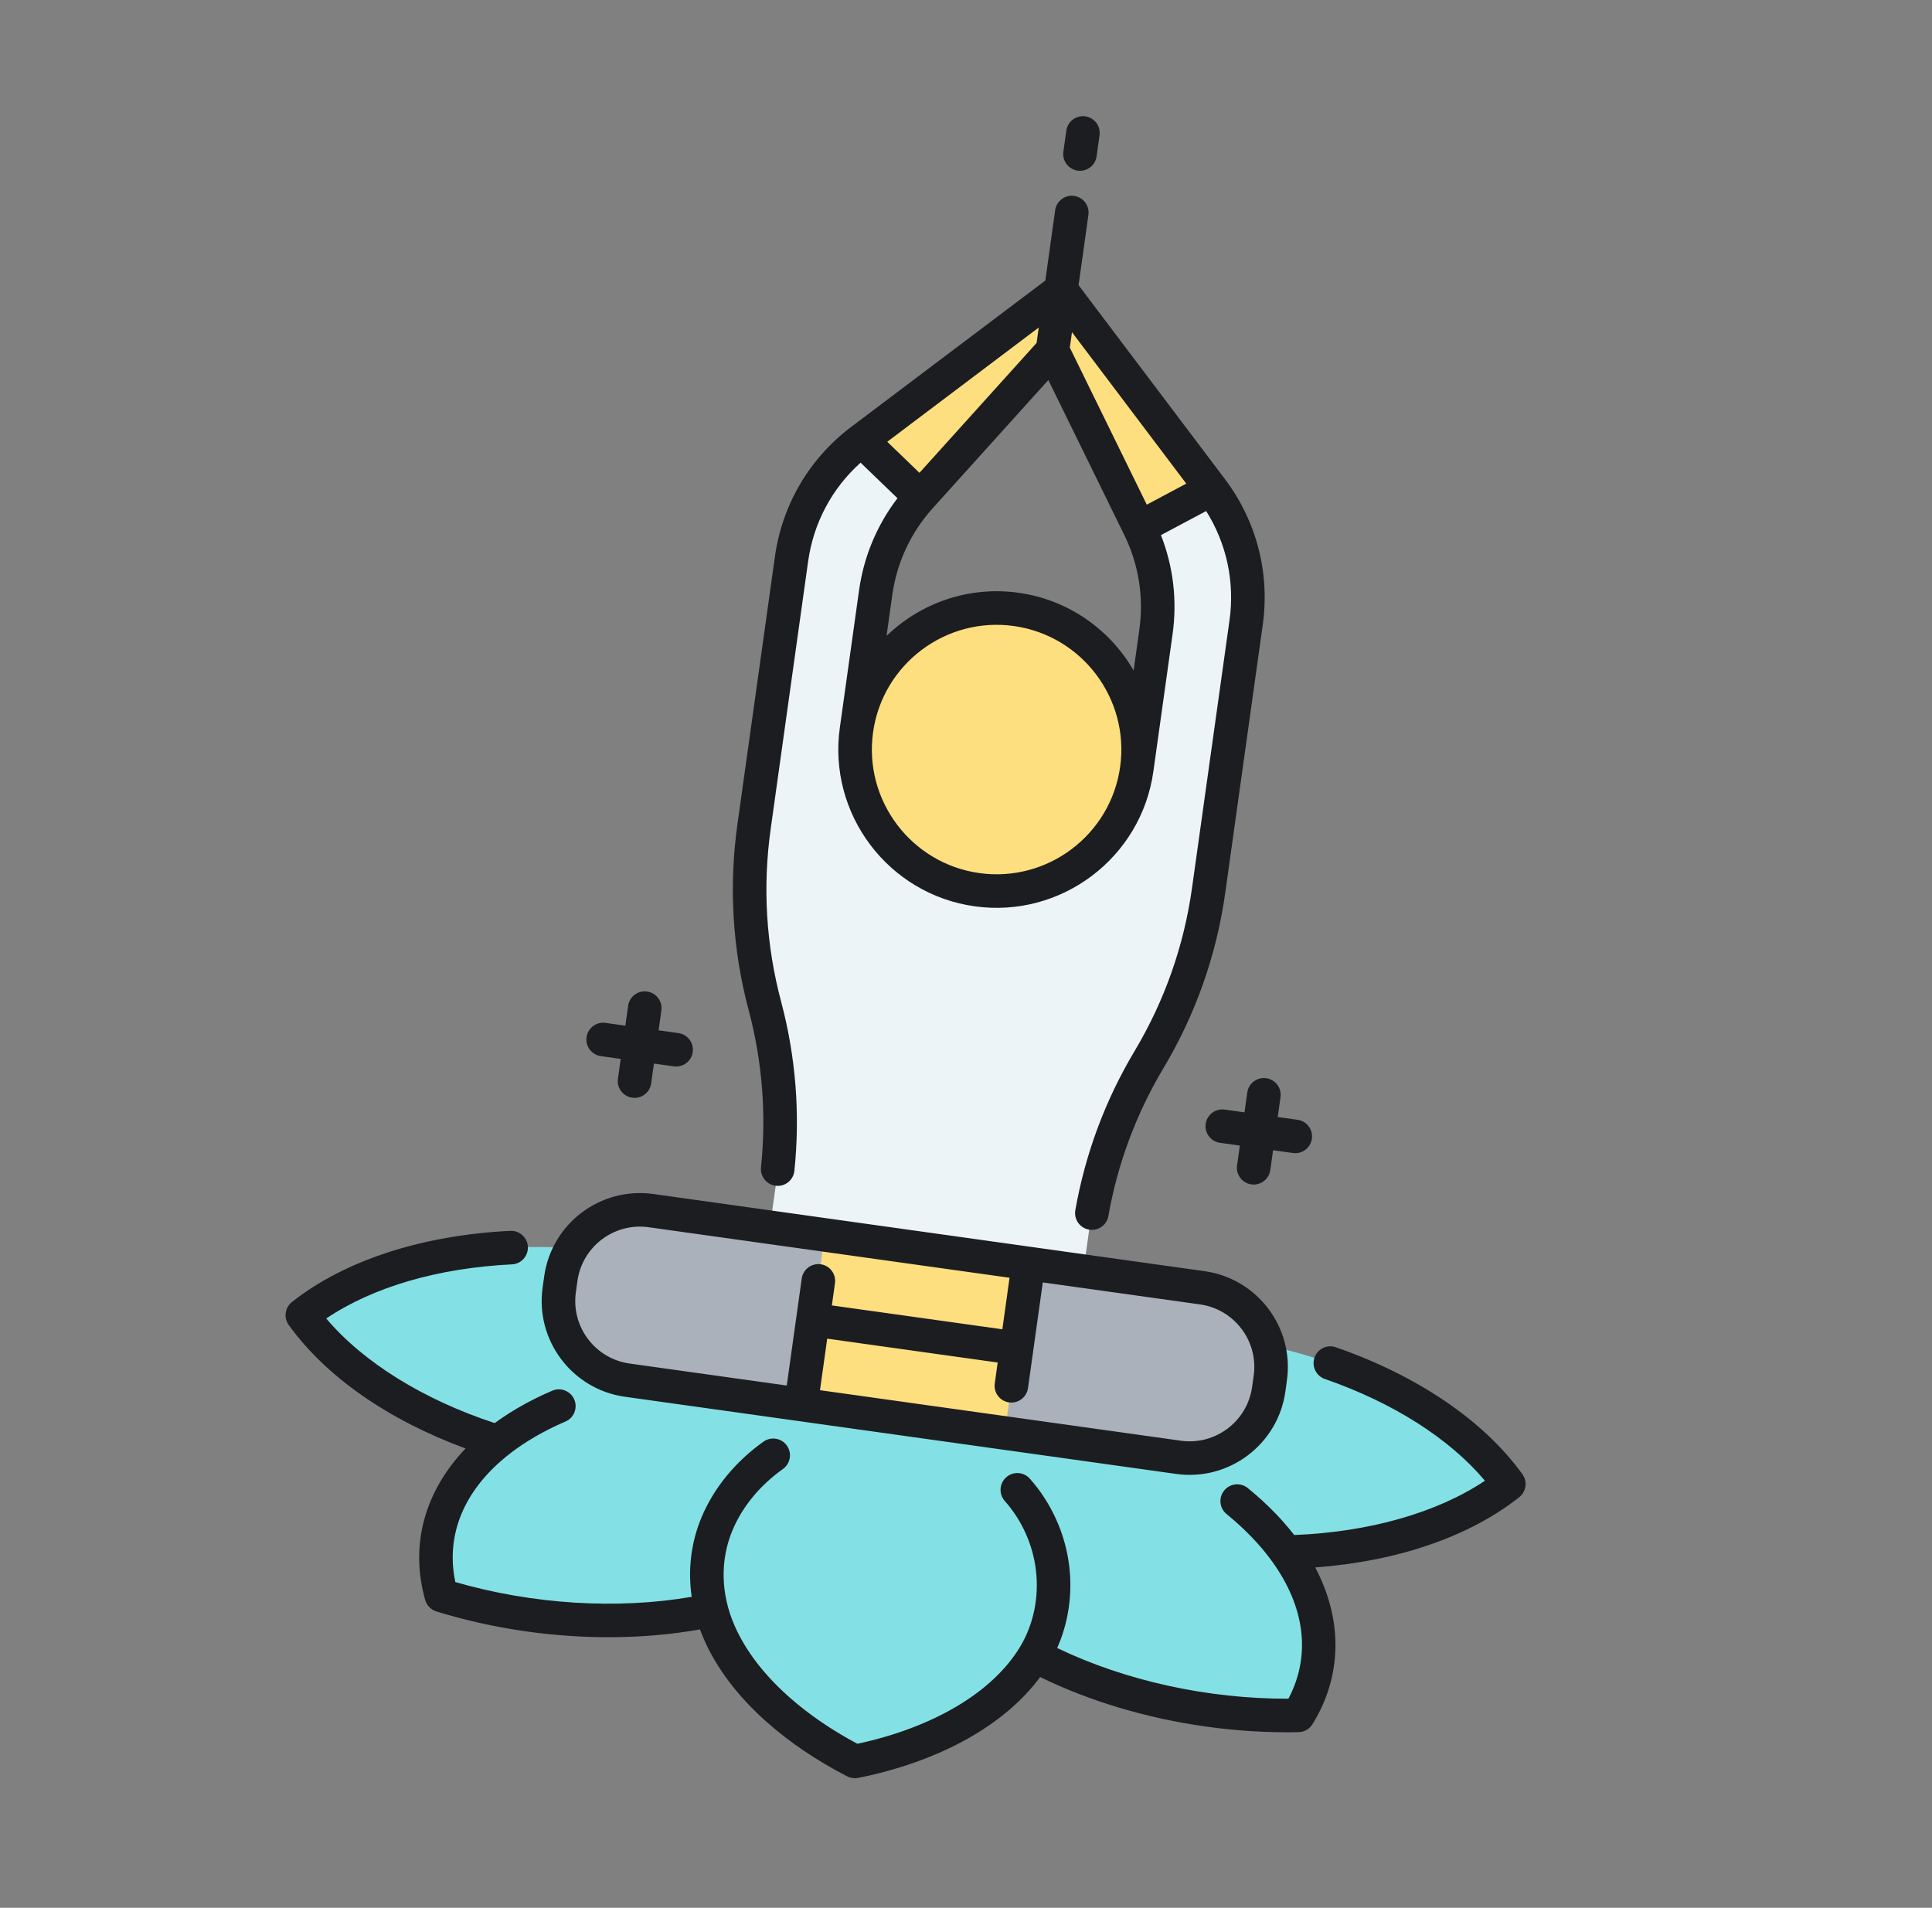 <svg width="80" height="79" viewBox="0 0 80 79" fill="none" xmlns="http://www.w3.org/2000/svg">
<rect x="0" y="0" width="80" height="79" fill="#808080" stroke="none"/>
<g clip-path="url(#clip0_535_2177)">
<path d="M62.477 61.453C60.613 58.863 56.982 56.698 52.513 55.719C52.631 56.143 52.666 56.596 52.601 57.059L52.535 57.529C52.282 59.338 50.61 60.599 48.802 60.346L39.277 59.012L39.272 59.012L35.502 58.484L35.497 58.483L25.973 57.15C24.164 56.896 22.903 55.225 23.156 53.416L23.222 52.946C23.287 52.483 23.445 52.056 23.674 51.681C19.108 51.395 15.023 52.48 12.519 54.459C14.116 56.678 17.009 58.584 20.614 59.701C20.614 59.701 20.614 59.701 20.614 59.701C18.422 61.438 17.617 63.742 18.274 66.064C21.88 67.176 25.929 67.425 29.456 66.673C30.104 69.08 32.288 71.334 35.4 72.939C38.834 72.25 41.553 70.683 42.837 68.547C46.022 70.238 49.983 71.111 53.756 71.031C55.025 68.98 54.883 66.544 53.253 64.271C57.027 64.188 60.332 63.149 62.477 61.453Z" fill="#83E1E5"/>
<path d="M40.454 36.841C43.659 37.29 46.621 35.055 47.069 31.85C47.518 28.645 45.284 25.683 42.079 25.234C38.874 24.786 35.912 27.02 35.463 30.225C35.014 33.43 37.249 36.392 40.454 36.841Z" fill="#FDDF7F"/>
<path d="M50.167 20.257L43.934 11.998L35.671 18.227C34.092 19.418 33.05 21.188 32.776 23.147L31.224 34.229C30.877 36.71 31.03 39.235 31.674 41.655C32.318 44.076 32.471 46.601 32.124 49.082L31.881 50.818L44.861 52.636L45.104 50.899C45.452 48.418 46.292 46.032 47.576 43.882C48.861 41.731 49.701 39.345 50.048 36.865L51.6 25.783C51.874 23.824 51.359 21.836 50.167 20.257ZM40.455 36.84C37.25 36.392 35.016 33.429 35.465 30.224C35.465 30.224 35.465 30.224 35.465 30.224L36.261 24.537C36.467 23.062 37.111 21.683 38.108 20.577L43.582 14.508L47.179 21.847C47.834 23.184 48.074 24.687 47.867 26.162L47.072 31.847C47.071 31.848 47.071 31.849 47.071 31.85C46.622 35.055 43.66 37.289 40.455 36.84Z" fill="#ECF4F7"/>
<path d="M50.167 20.258L43.934 11.998L35.671 18.228L38.108 20.578L43.582 14.509L47.179 21.848L50.167 20.258Z" fill="#FDDF7F"/>
<path d="M48.803 60.346L25.974 57.149C24.165 56.896 22.904 55.225 23.157 53.416L23.223 52.946C23.476 51.137 25.148 49.876 26.957 50.129L49.785 53.326C51.594 53.579 52.855 55.25 52.602 57.059L52.536 57.529C52.283 59.338 50.611 60.599 48.803 60.346Z" fill="#AAB1BA"/>
<path d="M42.588 52.318L34.152 51.137L33.169 58.157L41.605 59.338L42.588 52.318Z" fill="#FDDF7F"/>
<path d="M24.288 42.948C24.341 42.568 24.692 42.303 25.073 42.356L25.895 42.472L26.01 41.649C26.063 41.269 26.414 41.004 26.794 41.058C27.174 41.111 27.439 41.462 27.386 41.842L27.271 42.664L28.093 42.779C28.473 42.833 28.738 43.184 28.685 43.564C28.632 43.944 28.281 44.209 27.901 44.156L27.078 44.041L26.963 44.863C26.91 45.243 26.559 45.508 26.179 45.454C25.799 45.401 25.534 45.05 25.587 44.67L25.702 43.848L24.88 43.733C24.5 43.679 24.235 43.328 24.288 42.948ZM50.517 47.322L51.339 47.437L51.224 48.259C51.171 48.639 51.436 48.991 51.816 49.044C52.196 49.097 52.547 48.832 52.6 48.452L52.715 47.63L53.538 47.745C53.918 47.798 54.269 47.533 54.322 47.153C54.375 46.773 54.11 46.422 53.73 46.369L52.908 46.254L53.023 45.431C53.076 45.051 52.812 44.7 52.431 44.647C52.051 44.594 51.7 44.859 51.647 45.239L51.532 46.061L50.71 45.946C50.33 45.893 49.978 46.158 49.925 46.538C49.872 46.918 50.137 47.269 50.517 47.322ZM22.468 53.32L22.534 52.85C22.84 50.664 24.867 49.136 27.052 49.442L49.881 52.638C52.066 52.944 53.595 54.971 53.289 57.156L53.224 57.626C52.917 59.811 50.891 61.34 48.706 61.034L25.877 57.838C23.691 57.532 22.162 55.505 22.468 53.32ZM49.688 54.014L43.18 53.103L42.567 57.48C42.514 57.86 42.162 58.125 41.782 58.072C41.402 58.019 41.137 57.667 41.191 57.287L41.312 56.42L34.253 55.432L33.954 57.566L48.898 59.658C50.324 59.858 51.647 58.86 51.847 57.433L51.913 56.963C52.113 55.537 51.115 54.214 49.688 54.014ZM23.845 53.513C23.645 54.939 24.643 56.262 26.069 56.462L32.578 57.373L33.198 52.944C33.251 52.564 33.602 52.299 33.983 52.352C34.363 52.405 34.627 52.756 34.574 53.136L34.446 54.056L41.505 55.044L41.803 52.91L26.859 50.818C25.433 50.618 24.11 51.616 23.91 53.042L23.845 53.513ZM63.041 61.048C61.448 58.833 58.704 56.965 55.314 55.788C54.953 55.662 54.556 55.854 54.43 56.217C54.304 56.579 54.496 56.975 54.858 57.101C57.69 58.084 60.015 59.566 61.488 61.315C59.516 62.637 56.696 63.442 53.591 63.563C53.443 63.373 53.287 63.184 53.121 62.999L53.111 62.988C53.03 62.898 52.947 62.808 52.861 62.717L52.828 62.684C52.75 62.602 52.67 62.521 52.587 62.44L52.514 62.37C52.443 62.301 52.372 62.232 52.298 62.164C52.265 62.134 52.232 62.104 52.198 62.074L52.114 62C52.074 61.963 52.034 61.927 51.991 61.89C51.886 61.799 51.779 61.709 51.669 61.619C51.371 61.377 50.934 61.421 50.691 61.719C50.449 62.016 50.493 62.454 50.791 62.696C50.89 62.777 50.987 62.859 51.081 62.941C51.116 62.971 51.15 63.002 51.184 63.032L51.276 63.115C51.303 63.139 51.33 63.162 51.356 63.186C51.422 63.247 51.486 63.308 51.55 63.37L51.614 63.432C51.687 63.503 51.758 63.575 51.826 63.647L51.857 63.678C51.932 63.757 52.005 63.835 52.075 63.914L52.085 63.925C52.305 64.171 52.508 64.424 52.689 64.676C54.053 66.578 54.282 68.575 53.351 70.341C50.018 70.352 46.588 69.597 43.776 68.242C44.239 67.199 44.415 66.018 44.274 64.846C44.114 63.516 43.535 62.231 42.644 61.23C42.389 60.944 41.95 60.918 41.663 61.173C41.377 61.428 41.351 61.867 41.606 62.154C42.31 62.946 42.768 63.961 42.894 65.012C43.03 66.135 42.798 67.263 42.242 68.189C41.11 70.07 38.662 71.528 35.503 72.208C34.428 71.635 33.477 70.983 32.671 70.267C31.627 69.34 30.869 68.347 30.417 67.315C29.841 65.999 29.812 64.592 30.337 63.352C30.747 62.381 31.468 61.508 32.42 60.829C32.732 60.606 32.804 60.172 32.582 59.859C32.359 59.547 31.925 59.474 31.612 59.698C30.451 60.527 29.568 61.603 29.057 62.811C28.614 63.859 28.477 64.993 28.642 66.122C25.564 66.653 22.057 66.437 18.854 65.511C18.443 63.557 19.212 61.699 21.046 60.246C21.291 60.052 21.555 59.865 21.832 59.69C21.835 59.688 21.842 59.684 21.846 59.681C21.935 59.625 22.027 59.569 22.129 59.51L22.157 59.493C22.244 59.443 22.331 59.393 22.421 59.345L22.5 59.303C22.578 59.261 22.656 59.219 22.737 59.179C22.768 59.163 22.801 59.148 22.833 59.132L22.945 59.078C22.985 59.058 23.026 59.038 23.067 59.019C23.181 58.966 23.297 58.914 23.415 58.864C23.767 58.712 23.93 58.304 23.779 57.951C23.628 57.599 23.22 57.436 22.867 57.587C22.736 57.643 22.608 57.7 22.481 57.759C22.431 57.783 22.382 57.806 22.333 57.831L22.233 57.879C22.192 57.899 22.151 57.918 22.112 57.938C22.022 57.983 21.934 58.03 21.847 58.076L21.757 58.124C21.656 58.179 21.557 58.235 21.448 58.298L21.417 58.316C21.311 58.378 21.207 58.442 21.111 58.502C21.108 58.504 21.093 58.513 21.09 58.515C20.881 58.647 20.679 58.786 20.484 58.928C17.532 57.959 15.041 56.41 13.509 54.597C15.441 53.295 18.139 52.505 21.198 52.356C21.581 52.338 21.877 52.012 21.858 51.629C21.84 51.245 21.512 50.95 21.13 50.968C17.478 51.146 14.267 52.192 12.089 53.914C11.797 54.145 11.739 54.563 11.956 54.865C13.498 57.009 16.073 58.799 19.279 59.98C17.576 61.761 16.966 63.993 17.606 66.253C17.67 66.48 17.845 66.658 18.07 66.728C19.284 67.102 20.545 67.38 21.817 67.558C24.254 67.899 26.729 67.874 28.985 67.472C29.034 67.606 29.086 67.74 29.144 67.872C29.678 69.09 30.554 70.245 31.748 71.306C32.694 72.147 33.816 72.904 35.082 73.557C35.152 73.593 35.227 73.616 35.304 73.627C35.381 73.638 35.46 73.636 35.537 73.62C38.898 72.946 41.599 71.44 43.071 69.444C45.13 70.451 47.502 71.154 49.939 71.495C51.211 71.673 52.5 71.753 53.77 71.726C54.006 71.721 54.223 71.597 54.347 71.397C55.582 69.4 55.609 67.086 54.462 64.906C57.868 64.651 60.835 63.637 62.907 61.998C63.199 61.768 63.258 61.349 63.041 61.048ZM31.002 41.835C30.33 39.311 30.173 36.72 30.535 34.133L32.087 23.052C32.389 20.895 33.513 18.985 35.252 17.673L43.285 11.617L43.692 8.704C43.746 8.324 44.097 8.059 44.477 8.112C44.857 8.165 45.122 8.517 45.069 8.897L44.661 11.809L50.721 19.839C52.033 21.578 52.589 23.723 52.287 25.88L50.736 36.962C50.373 39.548 49.511 41.996 48.172 44.239C47.045 46.126 46.279 48.183 45.895 50.354C45.83 50.723 45.484 50.972 45.115 50.921C45.107 50.92 45.099 50.918 45.09 50.917C44.712 50.85 44.46 50.489 44.527 50.111C44.94 47.774 45.765 45.559 46.979 43.526C48.222 41.444 49.023 39.17 49.359 36.769L50.911 25.687C51.134 24.094 50.791 22.509 49.945 21.162L48.072 22.159C48.583 23.46 48.75 24.864 48.554 26.259L47.76 31.933C47.76 31.938 47.759 31.942 47.758 31.947C47.257 35.526 43.938 38.03 40.358 37.529C36.779 37.028 34.275 33.708 34.776 30.129L35.572 24.442C35.767 23.046 36.314 21.742 37.162 20.631L35.635 19.159C34.451 20.221 33.686 21.651 33.463 23.244L31.912 34.326C31.575 36.728 31.721 39.134 32.345 41.478C32.953 43.765 33.138 46.122 32.894 48.483C32.854 48.865 32.513 49.142 32.131 49.102C31.752 49.063 31.472 48.721 31.511 48.34C31.738 46.147 31.567 43.958 31.002 41.835ZM40.551 36.153C40.639 36.165 40.727 36.175 40.815 36.183C40.841 36.185 40.868 36.186 40.895 36.188C40.955 36.193 41.016 36.197 41.077 36.2C41.11 36.201 41.143 36.2 41.176 36.201C41.23 36.202 41.283 36.203 41.337 36.203C41.383 36.202 41.428 36.199 41.473 36.198C41.514 36.196 41.554 36.196 41.594 36.193C41.647 36.19 41.699 36.184 41.751 36.179C41.784 36.176 41.817 36.174 41.849 36.171C41.898 36.165 41.947 36.157 41.996 36.15C42.031 36.145 42.067 36.141 42.102 36.136C42.146 36.128 42.19 36.119 42.234 36.11C42.273 36.103 42.312 36.097 42.35 36.088C42.395 36.079 42.439 36.067 42.483 36.056C42.52 36.047 42.558 36.039 42.595 36.029C42.644 36.016 42.692 36.001 42.74 35.987C42.772 35.977 42.804 35.969 42.836 35.959C42.886 35.943 42.935 35.925 42.984 35.907C43.013 35.897 43.043 35.887 43.072 35.877C43.121 35.858 43.169 35.838 43.217 35.818C43.246 35.806 43.275 35.796 43.303 35.783C43.35 35.763 43.397 35.741 43.443 35.719C43.472 35.706 43.501 35.693 43.529 35.679C43.575 35.657 43.621 35.632 43.666 35.609C43.694 35.594 43.722 35.58 43.75 35.565C43.794 35.541 43.838 35.514 43.881 35.489C43.909 35.472 43.937 35.457 43.964 35.44C44.008 35.413 44.051 35.384 44.095 35.356C44.121 35.339 44.147 35.323 44.172 35.306C44.216 35.276 44.258 35.245 44.3 35.214C44.325 35.196 44.35 35.179 44.374 35.161C44.414 35.131 44.453 35.099 44.493 35.067C44.518 35.047 44.544 35.028 44.568 35.008C44.607 34.975 44.644 34.942 44.681 34.909C44.706 34.888 44.731 34.867 44.755 34.845C44.792 34.811 44.828 34.775 44.864 34.74C44.888 34.717 44.911 34.696 44.934 34.673C44.969 34.637 45.004 34.6 45.038 34.563C45.06 34.539 45.083 34.517 45.105 34.492C45.138 34.456 45.169 34.418 45.201 34.381C45.223 34.355 45.246 34.33 45.267 34.304C45.298 34.266 45.328 34.227 45.358 34.188C45.379 34.161 45.4 34.135 45.421 34.107C45.45 34.068 45.477 34.028 45.505 33.988C45.525 33.959 45.545 33.931 45.565 33.903C45.591 33.863 45.616 33.822 45.641 33.782C45.66 33.752 45.68 33.722 45.699 33.691C45.722 33.651 45.744 33.611 45.767 33.571C45.786 33.538 45.805 33.505 45.824 33.471C45.845 33.432 45.864 33.391 45.884 33.351C45.902 33.316 45.92 33.281 45.937 33.245C45.956 33.205 45.974 33.163 45.992 33.122C46.008 33.086 46.025 33.05 46.041 33.013C46.057 32.972 46.073 32.93 46.089 32.888C46.103 32.85 46.119 32.812 46.133 32.774C46.147 32.733 46.16 32.691 46.173 32.65C46.187 32.609 46.201 32.569 46.213 32.528C46.225 32.488 46.236 32.446 46.247 32.405C46.258 32.363 46.271 32.321 46.282 32.277C46.292 32.237 46.3 32.195 46.309 32.154C46.319 32.11 46.329 32.066 46.338 32.021C46.346 31.98 46.352 31.939 46.359 31.898C46.367 31.851 46.375 31.805 46.382 31.757C46.382 31.756 46.383 31.754 46.383 31.752L46.383 31.749C46.775 28.931 44.802 26.318 41.984 25.923C39.163 25.528 36.547 27.501 36.152 30.322C35.757 33.142 37.73 35.758 40.551 36.153ZM46.941 27.764L47.178 26.067C47.366 24.724 47.15 23.371 46.554 22.153L43.409 15.737L38.623 21.043C37.715 22.05 37.136 23.292 36.948 24.634L36.71 26.332C38.112 24.977 40.1 24.255 42.176 24.546C44.252 24.837 45.965 26.077 46.941 27.764ZM44.388 13.755L44.299 14.394L47.486 20.897L49.121 20.026L44.388 13.755ZM43.012 13.562L36.739 18.293L38.073 19.579L42.923 14.201L43.012 13.562ZM44.623 7.066C45.004 7.119 45.355 6.854 45.408 6.474L45.53 5.602C45.583 5.222 45.318 4.87 44.938 4.817C44.558 4.764 44.207 5.029 44.154 5.409L44.032 6.281C43.978 6.661 44.243 7.012 44.623 7.066Z" fill="#1C1D21"/>
</g>
<defs>
<clipPath id="clip0_535_2177">
<rect width="69.481" height="69.481" fill="white" transform="translate(10.533) rotate(7.97)"/>
</clipPath>
</defs>
</svg>
